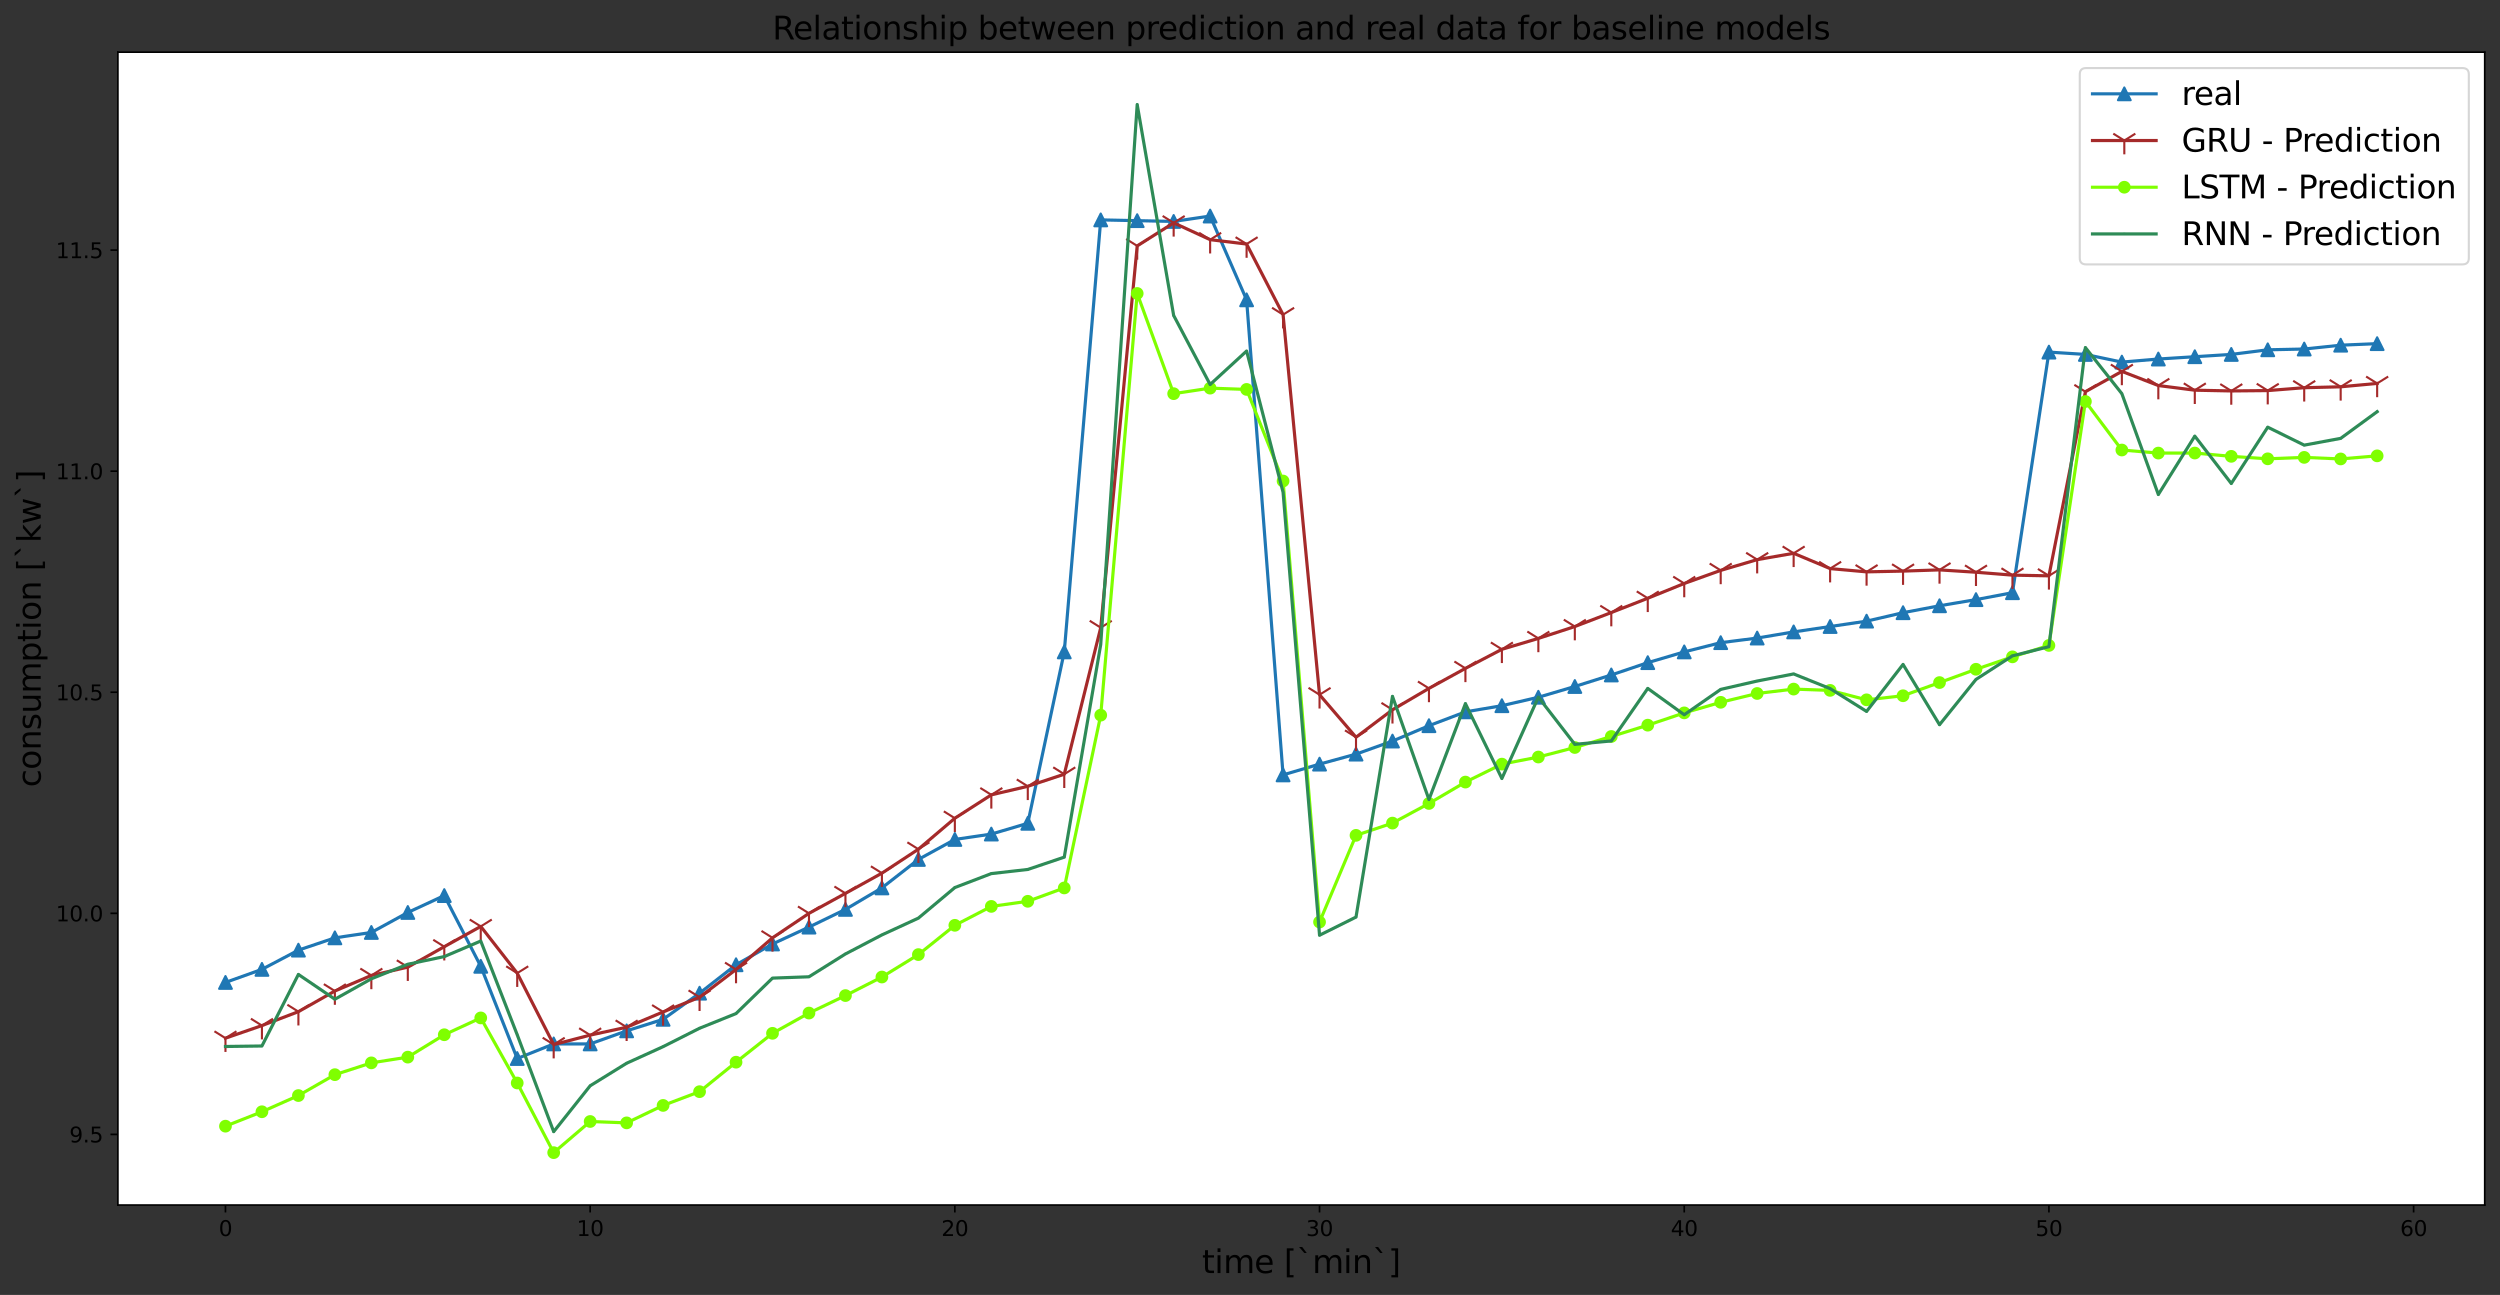 <?xml version="1.0" encoding="utf-8" standalone="no"?>
<!DOCTYPE svg PUBLIC "-//W3C//DTD SVG 1.1//EN"
  "http://www.w3.org/Graphics/SVG/1.1/DTD/svg11.dtd">
<svg xmlns:xlink="http://www.w3.org/1999/xlink" width="1178.783pt" height="610.593pt" viewBox="0 0 1178.783 610.593" xmlns="http://www.w3.org/2000/svg" version="1.1">
 <rect x="0" y="0" width="1178.783" height="610.593" fill="#333333" stroke="none"/>
 <defs>
  <style type="text/css">*{stroke-linejoin: round; stroke-linecap: butt}</style>
 </defs>
 <g id="figure_1">
  <g id="patch_1">
   <path d="M 0 610.593 
L 1178.783 610.593 
L 1178.783 0 
L 0 0 
L 0 610.593 
z
" style="fill: none"/>
  </g>
  <g id="axes_1">
   <g id="patch_2">
    <path d="M 55.583 568.198 
L 1171.583 568.198 
L 1171.583 24.598 
L 55.583 24.598 
z
" style="fill: #ffffff"/>
   </g>
   <g id="matplotlib.axis_1">
    <g id="xtick_1">
     <g id="line2d_1">
      <defs>
       <path id="maba2b94504" d="M 0 0 
L 0 3.5 
" style="stroke: #000000; stroke-width: 0.8"/>
      </defs>
      <g>
       <use xlink:href="#maba2b94504" x="106.31" y="568.198" style="stroke: #000000; stroke-width: 0.8"/>
      </g>
     </g>
     <g id="text_1">
      <!-- 0 -->
      <g transform="translate(103.129 582.796)scale(0.1 -0.1)">
       <defs>
        <path id="DejaVuSans-30" d="M 2034 4250 
Q 1547 4250 1301 3770 
Q 1056 3291 1056 2328 
Q 1056 1369 1301 889 
Q 1547 409 2034 409 
Q 2525 409 2770 889 
Q 3016 1369 3016 2328 
Q 3016 3291 2770 3770 
Q 2525 4250 2034 4250 
z
M 2034 4750 
Q 2819 4750 3233 4129 
Q 3647 3509 3647 2328 
Q 3647 1150 3233 529 
Q 2819 -91 2034 -91 
Q 1250 -91 836 529 
Q 422 1150 422 2328 
Q 422 3509 836 4129 
Q 1250 4750 2034 4750 
z
" transform="scale(0.016)"/>
       </defs>
       <use xlink:href="#DejaVuSans-30"/>
      </g>
     </g>
    </g>
    <g id="xtick_2">
     <g id="line2d_2">
      <g>
       <use xlink:href="#maba2b94504" x="278.267" y="568.198" style="stroke: #000000; stroke-width: 0.8"/>
      </g>
     </g>
     <g id="text_2">
      <!-- 10 -->
      <g transform="translate(271.904 582.796)scale(0.1 -0.1)">
       <defs>
        <path id="DejaVuSans-31" d="M 794 531 
L 1825 531 
L 1825 4091 
L 703 3866 
L 703 4441 
L 1819 4666 
L 2450 4666 
L 2450 531 
L 3481 531 
L 3481 0 
L 794 0 
L 794 531 
z
" transform="scale(0.016)"/>
       </defs>
       <use xlink:href="#DejaVuSans-31"/>
       <use xlink:href="#DejaVuSans-30" x="63.623"/>
      </g>
     </g>
    </g>
    <g id="xtick_3">
     <g id="line2d_3">
      <g>
       <use xlink:href="#maba2b94504" x="450.224" y="568.198" style="stroke: #000000; stroke-width: 0.8"/>
      </g>
     </g>
     <g id="text_3">
      <!-- 20 -->
      <g transform="translate(443.861 582.796)scale(0.1 -0.1)">
       <defs>
        <path id="DejaVuSans-32" d="M 1228 531 
L 3431 531 
L 3431 0 
L 469 0 
L 469 531 
Q 828 903 1448 1529 
Q 2069 2156 2228 2338 
Q 2531 2678 2651 2914 
Q 2772 3150 2772 3378 
Q 2772 3750 2511 3984 
Q 2250 4219 1831 4219 
Q 1534 4219 1204 4116 
Q 875 4013 500 3803 
L 500 4441 
Q 881 4594 1212 4672 
Q 1544 4750 1819 4750 
Q 2544 4750 2975 4387 
Q 3406 4025 3406 3419 
Q 3406 3131 3298 2873 
Q 3191 2616 2906 2266 
Q 2828 2175 2409 1742 
Q 1991 1309 1228 531 
z
" transform="scale(0.016)"/>
       </defs>
       <use xlink:href="#DejaVuSans-32"/>
       <use xlink:href="#DejaVuSans-30" x="63.623"/>
      </g>
     </g>
    </g>
    <g id="xtick_4">
     <g id="line2d_4">
      <g>
       <use xlink:href="#maba2b94504" x="622.181" y="568.198" style="stroke: #000000; stroke-width: 0.8"/>
      </g>
     </g>
     <g id="text_4">
      <!-- 30 -->
      <g transform="translate(615.818 582.796)scale(0.1 -0.1)">
       <defs>
        <path id="DejaVuSans-33" d="M 2597 2516 
Q 3050 2419 3304 2112 
Q 3559 1806 3559 1356 
Q 3559 666 3084 287 
Q 2609 -91 1734 -91 
Q 1441 -91 1130 -33 
Q 819 25 488 141 
L 488 750 
Q 750 597 1062 519 
Q 1375 441 1716 441 
Q 2309 441 2620 675 
Q 2931 909 2931 1356 
Q 2931 1769 2642 2001 
Q 2353 2234 1838 2234 
L 1294 2234 
L 1294 2753 
L 1863 2753 
Q 2328 2753 2575 2939 
Q 2822 3125 2822 3475 
Q 2822 3834 2567 4026 
Q 2313 4219 1838 4219 
Q 1578 4219 1281 4162 
Q 984 4106 628 3988 
L 628 4550 
Q 988 4650 1302 4700 
Q 1616 4750 1894 4750 
Q 2613 4750 3031 4423 
Q 3450 4097 3450 3541 
Q 3450 3153 3228 2886 
Q 3006 2619 2597 2516 
z
" transform="scale(0.016)"/>
       </defs>
       <use xlink:href="#DejaVuSans-33"/>
       <use xlink:href="#DejaVuSans-30" x="63.623"/>
      </g>
     </g>
    </g>
    <g id="xtick_5">
     <g id="line2d_5">
      <g>
       <use xlink:href="#maba2b94504" x="794.138" y="568.198" style="stroke: #000000; stroke-width: 0.8"/>
      </g>
     </g>
     <g id="text_5">
      <!-- 40 -->
      <g transform="translate(787.775 582.796)scale(0.1 -0.1)">
       <defs>
        <path id="DejaVuSans-34" d="M 2419 4116 
L 825 1625 
L 2419 1625 
L 2419 4116 
z
M 2253 4666 
L 3047 4666 
L 3047 1625 
L 3713 1625 
L 3713 1100 
L 3047 1100 
L 3047 0 
L 2419 0 
L 2419 1100 
L 313 1100 
L 313 1709 
L 2253 4666 
z
" transform="scale(0.016)"/>
       </defs>
       <use xlink:href="#DejaVuSans-34"/>
       <use xlink:href="#DejaVuSans-30" x="63.623"/>
      </g>
     </g>
    </g>
    <g id="xtick_6">
     <g id="line2d_6">
      <g>
       <use xlink:href="#maba2b94504" x="966.094" y="568.198" style="stroke: #000000; stroke-width: 0.8"/>
      </g>
     </g>
     <g id="text_6">
      <!-- 50 -->
      <g transform="translate(959.732 582.796)scale(0.1 -0.1)">
       <defs>
        <path id="DejaVuSans-35" d="M 691 4666 
L 3169 4666 
L 3169 4134 
L 1269 4134 
L 1269 2991 
Q 1406 3038 1543 3061 
Q 1681 3084 1819 3084 
Q 2600 3084 3056 2656 
Q 3513 2228 3513 1497 
Q 3513 744 3044 326 
Q 2575 -91 1722 -91 
Q 1428 -91 1123 -41 
Q 819 9 494 109 
L 494 744 
Q 775 591 1075 516 
Q 1375 441 1709 441 
Q 2250 441 2565 725 
Q 2881 1009 2881 1497 
Q 2881 1984 2565 2268 
Q 2250 2553 1709 2553 
Q 1456 2553 1204 2497 
Q 953 2441 691 2322 
L 691 4666 
z
" transform="scale(0.016)"/>
       </defs>
       <use xlink:href="#DejaVuSans-35"/>
       <use xlink:href="#DejaVuSans-30" x="63.623"/>
      </g>
     </g>
    </g>
    <g id="xtick_7">
     <g id="line2d_7">
      <g>
       <use xlink:href="#maba2b94504" x="1138.051" y="568.198" style="stroke: #000000; stroke-width: 0.8"/>
      </g>
     </g>
     <g id="text_7">
      <!-- 60 -->
      <g transform="translate(1131.689 582.796)scale(0.1 -0.1)">
       <defs>
        <path id="DejaVuSans-36" d="M 2113 2584 
Q 1688 2584 1439 2293 
Q 1191 2003 1191 1497 
Q 1191 994 1439 701 
Q 1688 409 2113 409 
Q 2538 409 2786 701 
Q 3034 994 3034 1497 
Q 3034 2003 2786 2293 
Q 2538 2584 2113 2584 
z
M 3366 4563 
L 3366 3988 
Q 3128 4100 2886 4159 
Q 2644 4219 2406 4219 
Q 1781 4219 1451 3797 
Q 1122 3375 1075 2522 
Q 1259 2794 1537 2939 
Q 1816 3084 2150 3084 
Q 2853 3084 3261 2657 
Q 3669 2231 3669 1497 
Q 3669 778 3244 343 
Q 2819 -91 2113 -91 
Q 1303 -91 875 529 
Q 447 1150 447 2328 
Q 447 3434 972 4092 
Q 1497 4750 2381 4750 
Q 2619 4750 2861 4703 
Q 3103 4656 3366 4563 
z
" transform="scale(0.016)"/>
       </defs>
       <use xlink:href="#DejaVuSans-36"/>
       <use xlink:href="#DejaVuSans-30" x="63.623"/>
      </g>
     </g>
    </g>
    <g id="text_8">
     <!-- time [`min`] -->
     <g transform="translate(566.761 600.273)scale(0.15 -0.15)">
      <defs>
       <path id="DejaVuSans-74" d="M 1172 4494 
L 1172 3500 
L 2356 3500 
L 2356 3053 
L 1172 3053 
L 1172 1153 
Q 1172 725 1289 603 
Q 1406 481 1766 481 
L 2356 481 
L 2356 0 
L 1766 0 
Q 1100 0 847 248 
Q 594 497 594 1153 
L 594 3053 
L 172 3053 
L 172 3500 
L 594 3500 
L 594 4494 
L 1172 4494 
z
" transform="scale(0.016)"/>
       <path id="DejaVuSans-69" d="M 603 3500 
L 1178 3500 
L 1178 0 
L 603 0 
L 603 3500 
z
M 603 4863 
L 1178 4863 
L 1178 4134 
L 603 4134 
L 603 4863 
z
" transform="scale(0.016)"/>
       <path id="DejaVuSans-6d" d="M 3328 2828 
Q 3544 3216 3844 3400 
Q 4144 3584 4550 3584 
Q 5097 3584 5394 3201 
Q 5691 2819 5691 2113 
L 5691 0 
L 5113 0 
L 5113 2094 
Q 5113 2597 4934 2840 
Q 4756 3084 4391 3084 
Q 3944 3084 3684 2787 
Q 3425 2491 3425 1978 
L 3425 0 
L 2847 0 
L 2847 2094 
Q 2847 2600 2669 2842 
Q 2491 3084 2119 3084 
Q 1678 3084 1418 2786 
Q 1159 2488 1159 1978 
L 1159 0 
L 581 0 
L 581 3500 
L 1159 3500 
L 1159 2956 
Q 1356 3278 1631 3431 
Q 1906 3584 2284 3584 
Q 2666 3584 2933 3390 
Q 3200 3197 3328 2828 
z
" transform="scale(0.016)"/>
       <path id="DejaVuSans-65" d="M 3597 1894 
L 3597 1613 
L 953 1613 
Q 991 1019 1311 708 
Q 1631 397 2203 397 
Q 2534 397 2845 478 
Q 3156 559 3463 722 
L 3463 178 
Q 3153 47 2828 -22 
Q 2503 -91 2169 -91 
Q 1331 -91 842 396 
Q 353 884 353 1716 
Q 353 2575 817 3079 
Q 1281 3584 2069 3584 
Q 2775 3584 3186 3129 
Q 3597 2675 3597 1894 
z
M 3022 2063 
Q 3016 2534 2758 2815 
Q 2500 3097 2075 3097 
Q 1594 3097 1305 2825 
Q 1016 2553 972 2059 
L 3022 2063 
z
" transform="scale(0.016)"/>
       <path id="DejaVuSans-20" transform="scale(0.016)"/>
       <path id="DejaVuSans-5b" d="M 550 4863 
L 1875 4863 
L 1875 4416 
L 1125 4416 
L 1125 -397 
L 1875 -397 
L 1875 -844 
L 550 -844 
L 550 4863 
z
" transform="scale(0.016)"/>
       <path id="DejaVuSans-60" d="M 1147 5119 
L 2028 3950 
L 1550 3950 
L 531 5119 
L 1147 5119 
z
" transform="scale(0.016)"/>
       <path id="DejaVuSans-6e" d="M 3513 2113 
L 3513 0 
L 2938 0 
L 2938 2094 
Q 2938 2591 2744 2837 
Q 2550 3084 2163 3084 
Q 1697 3084 1428 2787 
Q 1159 2491 1159 1978 
L 1159 0 
L 581 0 
L 581 3500 
L 1159 3500 
L 1159 2956 
Q 1366 3272 1645 3428 
Q 1925 3584 2291 3584 
Q 2894 3584 3203 3211 
Q 3513 2838 3513 2113 
z
" transform="scale(0.016)"/>
       <path id="DejaVuSans-5d" d="M 1947 4863 
L 1947 -844 
L 622 -844 
L 622 -397 
L 1369 -397 
L 1369 4416 
L 622 4416 
L 622 4863 
L 1947 4863 
z
" transform="scale(0.016)"/>
      </defs>
      <use xlink:href="#DejaVuSans-74"/>
      <use xlink:href="#DejaVuSans-69" x="39.209"/>
      <use xlink:href="#DejaVuSans-6d" x="66.992"/>
      <use xlink:href="#DejaVuSans-65" x="164.404"/>
      <use xlink:href="#DejaVuSans-20" x="225.928"/>
      <use xlink:href="#DejaVuSans-5b" x="257.715"/>
      <use xlink:href="#DejaVuSans-60" x="296.729"/>
      <use xlink:href="#DejaVuSans-6d" x="346.729"/>
      <use xlink:href="#DejaVuSans-69" x="444.141"/>
      <use xlink:href="#DejaVuSans-6e" x="471.924"/>
      <use xlink:href="#DejaVuSans-60" x="535.303"/>
      <use xlink:href="#DejaVuSans-5d" x="585.303"/>
     </g>
    </g>
   </g>
   <g id="matplotlib.axis_2">
    <g id="ytick_1">
     <g id="line2d_8">
      <defs>
       <path id="mfd0b40f8cd" d="M 0 0 
L -3.5 0 
" style="stroke: #000000; stroke-width: 0.8"/>
      </defs>
      <g>
       <use xlink:href="#mfd0b40f8cd" x="55.583" y="534.88" style="stroke: #000000; stroke-width: 0.8"/>
      </g>
     </g>
     <g id="text_9">
      <!-- 9.5 -->
      <g transform="translate(32.68 538.68)scale(0.1 -0.1)">
       <defs>
        <path id="DejaVuSans-39" d="M 703 97 
L 703 672 
Q 941 559 1184 500 
Q 1428 441 1663 441 
Q 2288 441 2617 861 
Q 2947 1281 2994 2138 
Q 2813 1869 2534 1725 
Q 2256 1581 1919 1581 
Q 1219 1581 811 2004 
Q 403 2428 403 3163 
Q 403 3881 828 4315 
Q 1253 4750 1959 4750 
Q 2769 4750 3195 4129 
Q 3622 3509 3622 2328 
Q 3622 1225 3098 567 
Q 2575 -91 1691 -91 
Q 1453 -91 1209 -44 
Q 966 3 703 97 
z
M 1959 2075 
Q 2384 2075 2632 2365 
Q 2881 2656 2881 3163 
Q 2881 3666 2632 3958 
Q 2384 4250 1959 4250 
Q 1534 4250 1286 3958 
Q 1038 3666 1038 3163 
Q 1038 2656 1286 2365 
Q 1534 2075 1959 2075 
z
" transform="scale(0.016)"/>
        <path id="DejaVuSans-2e" d="M 684 794 
L 1344 794 
L 1344 0 
L 684 0 
L 684 794 
z
" transform="scale(0.016)"/>
       </defs>
       <use xlink:href="#DejaVuSans-39"/>
       <use xlink:href="#DejaVuSans-2e" x="63.623"/>
       <use xlink:href="#DejaVuSans-35" x="95.41"/>
      </g>
     </g>
    </g>
    <g id="ytick_2">
     <g id="line2d_9">
      <g>
       <use xlink:href="#mfd0b40f8cd" x="55.583" y="430.643" style="stroke: #000000; stroke-width: 0.8"/>
      </g>
     </g>
     <g id="text_10">
      <!-- 10.0 -->
      <g transform="translate(26.317 434.442)scale(0.1 -0.1)">
       <use xlink:href="#DejaVuSans-31"/>
       <use xlink:href="#DejaVuSans-30" x="63.623"/>
       <use xlink:href="#DejaVuSans-2e" x="127.246"/>
       <use xlink:href="#DejaVuSans-30" x="159.033"/>
      </g>
     </g>
    </g>
    <g id="ytick_3">
     <g id="line2d_10">
      <g>
       <use xlink:href="#mfd0b40f8cd" x="55.583" y="326.405" style="stroke: #000000; stroke-width: 0.8"/>
      </g>
     </g>
     <g id="text_11">
      <!-- 10.5 -->
      <g transform="translate(26.317 330.205)scale(0.1 -0.1)">
       <use xlink:href="#DejaVuSans-31"/>
       <use xlink:href="#DejaVuSans-30" x="63.623"/>
       <use xlink:href="#DejaVuSans-2e" x="127.246"/>
       <use xlink:href="#DejaVuSans-35" x="159.033"/>
      </g>
     </g>
    </g>
    <g id="ytick_4">
     <g id="line2d_11">
      <g>
       <use xlink:href="#mfd0b40f8cd" x="55.583" y="222.168" style="stroke: #000000; stroke-width: 0.8"/>
      </g>
     </g>
     <g id="text_12">
      <!-- 11.0 -->
      <g transform="translate(26.317 225.967)scale(0.1 -0.1)">
       <use xlink:href="#DejaVuSans-31"/>
       <use xlink:href="#DejaVuSans-31" x="63.623"/>
       <use xlink:href="#DejaVuSans-2e" x="127.246"/>
       <use xlink:href="#DejaVuSans-30" x="159.033"/>
      </g>
     </g>
    </g>
    <g id="ytick_5">
     <g id="line2d_12">
      <g>
       <use xlink:href="#mfd0b40f8cd" x="55.583" y="117.93" style="stroke: #000000; stroke-width: 0.8"/>
      </g>
     </g>
     <g id="text_13">
      <!-- 11.5 -->
      <g transform="translate(26.317 121.73)scale(0.1 -0.1)">
       <use xlink:href="#DejaVuSans-31"/>
       <use xlink:href="#DejaVuSans-31" x="63.623"/>
       <use xlink:href="#DejaVuSans-2e" x="127.246"/>
       <use xlink:href="#DejaVuSans-35" x="159.033"/>
      </g>
     </g>
    </g>
    <g id="text_14">
     <!-- consumption [`kw`] -->
     <g transform="translate(19.198 371.169)rotate(-90)scale(0.15 -0.15)">
      <defs>
       <path id="DejaVuSans-63" d="M 3122 3366 
L 3122 2828 
Q 2878 2963 2633 3030 
Q 2388 3097 2138 3097 
Q 1578 3097 1268 2742 
Q 959 2388 959 1747 
Q 959 1106 1268 751 
Q 1578 397 2138 397 
Q 2388 397 2633 464 
Q 2878 531 3122 666 
L 3122 134 
Q 2881 22 2623 -34 
Q 2366 -91 2075 -91 
Q 1284 -91 818 406 
Q 353 903 353 1747 
Q 353 2603 823 3093 
Q 1294 3584 2113 3584 
Q 2378 3584 2631 3529 
Q 2884 3475 3122 3366 
z
" transform="scale(0.016)"/>
       <path id="DejaVuSans-6f" d="M 1959 3097 
Q 1497 3097 1228 2736 
Q 959 2375 959 1747 
Q 959 1119 1226 758 
Q 1494 397 1959 397 
Q 2419 397 2687 759 
Q 2956 1122 2956 1747 
Q 2956 2369 2687 2733 
Q 2419 3097 1959 3097 
z
M 1959 3584 
Q 2709 3584 3137 3096 
Q 3566 2609 3566 1747 
Q 3566 888 3137 398 
Q 2709 -91 1959 -91 
Q 1206 -91 779 398 
Q 353 888 353 1747 
Q 353 2609 779 3096 
Q 1206 3584 1959 3584 
z
" transform="scale(0.016)"/>
       <path id="DejaVuSans-73" d="M 2834 3397 
L 2834 2853 
Q 2591 2978 2328 3040 
Q 2066 3103 1784 3103 
Q 1356 3103 1142 2972 
Q 928 2841 928 2578 
Q 928 2378 1081 2264 
Q 1234 2150 1697 2047 
L 1894 2003 
Q 2506 1872 2764 1633 
Q 3022 1394 3022 966 
Q 3022 478 2636 193 
Q 2250 -91 1575 -91 
Q 1294 -91 989 -36 
Q 684 19 347 128 
L 347 722 
Q 666 556 975 473 
Q 1284 391 1588 391 
Q 1994 391 2212 530 
Q 2431 669 2431 922 
Q 2431 1156 2273 1281 
Q 2116 1406 1581 1522 
L 1381 1569 
Q 847 1681 609 1914 
Q 372 2147 372 2553 
Q 372 3047 722 3315 
Q 1072 3584 1716 3584 
Q 2034 3584 2315 3537 
Q 2597 3491 2834 3397 
z
" transform="scale(0.016)"/>
       <path id="DejaVuSans-75" d="M 544 1381 
L 544 3500 
L 1119 3500 
L 1119 1403 
Q 1119 906 1312 657 
Q 1506 409 1894 409 
Q 2359 409 2629 706 
Q 2900 1003 2900 1516 
L 2900 3500 
L 3475 3500 
L 3475 0 
L 2900 0 
L 2900 538 
Q 2691 219 2414 64 
Q 2138 -91 1772 -91 
Q 1169 -91 856 284 
Q 544 659 544 1381 
z
M 1991 3584 
L 1991 3584 
z
" transform="scale(0.016)"/>
       <path id="DejaVuSans-70" d="M 1159 525 
L 1159 -1331 
L 581 -1331 
L 581 3500 
L 1159 3500 
L 1159 2969 
Q 1341 3281 1617 3432 
Q 1894 3584 2278 3584 
Q 2916 3584 3314 3078 
Q 3713 2572 3713 1747 
Q 3713 922 3314 415 
Q 2916 -91 2278 -91 
Q 1894 -91 1617 61 
Q 1341 213 1159 525 
z
M 3116 1747 
Q 3116 2381 2855 2742 
Q 2594 3103 2138 3103 
Q 1681 3103 1420 2742 
Q 1159 2381 1159 1747 
Q 1159 1113 1420 752 
Q 1681 391 2138 391 
Q 2594 391 2855 752 
Q 3116 1113 3116 1747 
z
" transform="scale(0.016)"/>
       <path id="DejaVuSans-6b" d="M 581 4863 
L 1159 4863 
L 1159 1991 
L 2875 3500 
L 3609 3500 
L 1753 1863 
L 3688 0 
L 2938 0 
L 1159 1709 
L 1159 0 
L 581 0 
L 581 4863 
z
" transform="scale(0.016)"/>
       <path id="DejaVuSans-77" d="M 269 3500 
L 844 3500 
L 1563 769 
L 2278 3500 
L 2956 3500 
L 3675 769 
L 4391 3500 
L 4966 3500 
L 4050 0 
L 3372 0 
L 2619 2869 
L 1863 0 
L 1184 0 
L 269 3500 
z
" transform="scale(0.016)"/>
      </defs>
      <use xlink:href="#DejaVuSans-63"/>
      <use xlink:href="#DejaVuSans-6f" x="54.98"/>
      <use xlink:href="#DejaVuSans-6e" x="116.162"/>
      <use xlink:href="#DejaVuSans-73" x="179.541"/>
      <use xlink:href="#DejaVuSans-75" x="231.641"/>
      <use xlink:href="#DejaVuSans-6d" x="295.02"/>
      <use xlink:href="#DejaVuSans-70" x="392.432"/>
      <use xlink:href="#DejaVuSans-74" x="455.908"/>
      <use xlink:href="#DejaVuSans-69" x="495.117"/>
      <use xlink:href="#DejaVuSans-6f" x="522.9"/>
      <use xlink:href="#DejaVuSans-6e" x="584.082"/>
      <use xlink:href="#DejaVuSans-20" x="647.461"/>
      <use xlink:href="#DejaVuSans-5b" x="679.248"/>
      <use xlink:href="#DejaVuSans-60" x="718.262"/>
      <use xlink:href="#DejaVuSans-6b" x="768.262"/>
      <use xlink:href="#DejaVuSans-77" x="826.172"/>
      <use xlink:href="#DejaVuSans-60" x="907.959"/>
      <use xlink:href="#DejaVuSans-5d" x="957.959"/>
     </g>
    </g>
   </g>
   <g id="line2d_13">
    <path d="M 106.31 463.228 
L 123.506 457.067 
L 140.701 448.006 
L 157.897 442.207 
L 175.093 439.669 
L 192.289 430.246 
L 209.484 422.272 
L 226.68 455.617 
L 243.876 499.11 
L 261.071 492.224 
L 278.267 492.224 
L 295.463 486.063 
L 312.658 480.626 
L 329.854 468.303 
L 347.05 454.892 
L 364.245 445.106 
L 381.441 437.132 
L 398.637 428.796 
L 415.832 418.648 
L 433.028 405.237 
L 450.224 395.814 
L 467.419 393.277 
L 484.615 388.202 
L 501.811 307.377 
L 519.007 103.683 
L 536.202 104.045 
L 553.398 104.408 
L 570.594 101.871 
L 587.789 141.377 
L 604.985 365.368 
L 622.181 360.294 
L 639.376 355.582 
L 656.572 349.421 
L 673.768 342.172 
L 690.963 335.648 
L 708.159 332.748 
L 725.355 328.761 
L 742.55 323.687 
L 759.746 318.25 
L 776.942 312.451 
L 794.138 307.377 
L 811.333 303.028 
L 828.529 300.853 
L 845.725 297.953 
L 862.92 295.416 
L 880.116 292.879 
L 897.312 288.892 
L 914.507 285.63 
L 931.703 282.731 
L 948.899 279.469 
L 966.094 166.023 
L 983.29 167.111 
L 1000.486 170.735 
L 1017.681 169.285 
L 1034.877 168.198 
L 1052.073 167.111 
L 1069.268 164.936 
L 1086.464 164.574 
L 1103.66 162.761 
L 1120.856 162.037 
" clip-path="url(#p678ece05cf)" style="fill: none; stroke: #1f77b4; stroke-width: 1.5; stroke-linecap: square"/>
    <defs>
     <path id="m0b48fce9fe" d="M 0 -3 
L -3 3 
L 3 3 
z
" style="stroke: #1f77b4; stroke-linejoin: miter"/>
    </defs>
    <g clip-path="url(#p678ece05cf)">
     <use xlink:href="#m0b48fce9fe" x="106.31" y="463.228" style="fill: #1f77b4; stroke: #1f77b4; stroke-linejoin: miter"/>
     <use xlink:href="#m0b48fce9fe" x="123.506" y="457.067" style="fill: #1f77b4; stroke: #1f77b4; stroke-linejoin: miter"/>
     <use xlink:href="#m0b48fce9fe" x="140.701" y="448.006" style="fill: #1f77b4; stroke: #1f77b4; stroke-linejoin: miter"/>
     <use xlink:href="#m0b48fce9fe" x="157.897" y="442.207" style="fill: #1f77b4; stroke: #1f77b4; stroke-linejoin: miter"/>
     <use xlink:href="#m0b48fce9fe" x="175.093" y="439.669" style="fill: #1f77b4; stroke: #1f77b4; stroke-linejoin: miter"/>
     <use xlink:href="#m0b48fce9fe" x="192.289" y="430.246" style="fill: #1f77b4; stroke: #1f77b4; stroke-linejoin: miter"/>
     <use xlink:href="#m0b48fce9fe" x="209.484" y="422.272" style="fill: #1f77b4; stroke: #1f77b4; stroke-linejoin: miter"/>
     <use xlink:href="#m0b48fce9fe" x="226.68" y="455.617" style="fill: #1f77b4; stroke: #1f77b4; stroke-linejoin: miter"/>
     <use xlink:href="#m0b48fce9fe" x="243.876" y="499.11" style="fill: #1f77b4; stroke: #1f77b4; stroke-linejoin: miter"/>
     <use xlink:href="#m0b48fce9fe" x="261.071" y="492.224" style="fill: #1f77b4; stroke: #1f77b4; stroke-linejoin: miter"/>
     <use xlink:href="#m0b48fce9fe" x="278.267" y="492.224" style="fill: #1f77b4; stroke: #1f77b4; stroke-linejoin: miter"/>
     <use xlink:href="#m0b48fce9fe" x="295.463" y="486.063" style="fill: #1f77b4; stroke: #1f77b4; stroke-linejoin: miter"/>
     <use xlink:href="#m0b48fce9fe" x="312.658" y="480.626" style="fill: #1f77b4; stroke: #1f77b4; stroke-linejoin: miter"/>
     <use xlink:href="#m0b48fce9fe" x="329.854" y="468.303" style="fill: #1f77b4; stroke: #1f77b4; stroke-linejoin: miter"/>
     <use xlink:href="#m0b48fce9fe" x="347.05" y="454.892" style="fill: #1f77b4; stroke: #1f77b4; stroke-linejoin: miter"/>
     <use xlink:href="#m0b48fce9fe" x="364.245" y="445.106" style="fill: #1f77b4; stroke: #1f77b4; stroke-linejoin: miter"/>
     <use xlink:href="#m0b48fce9fe" x="381.441" y="437.132" style="fill: #1f77b4; stroke: #1f77b4; stroke-linejoin: miter"/>
     <use xlink:href="#m0b48fce9fe" x="398.637" y="428.796" style="fill: #1f77b4; stroke: #1f77b4; stroke-linejoin: miter"/>
     <use xlink:href="#m0b48fce9fe" x="415.832" y="418.648" style="fill: #1f77b4; stroke: #1f77b4; stroke-linejoin: miter"/>
     <use xlink:href="#m0b48fce9fe" x="433.028" y="405.237" style="fill: #1f77b4; stroke: #1f77b4; stroke-linejoin: miter"/>
     <use xlink:href="#m0b48fce9fe" x="450.224" y="395.814" style="fill: #1f77b4; stroke: #1f77b4; stroke-linejoin: miter"/>
     <use xlink:href="#m0b48fce9fe" x="467.419" y="393.277" style="fill: #1f77b4; stroke: #1f77b4; stroke-linejoin: miter"/>
     <use xlink:href="#m0b48fce9fe" x="484.615" y="388.202" style="fill: #1f77b4; stroke: #1f77b4; stroke-linejoin: miter"/>
     <use xlink:href="#m0b48fce9fe" x="501.811" y="307.377" style="fill: #1f77b4; stroke: #1f77b4; stroke-linejoin: miter"/>
     <use xlink:href="#m0b48fce9fe" x="519.007" y="103.683" style="fill: #1f77b4; stroke: #1f77b4; stroke-linejoin: miter"/>
     <use xlink:href="#m0b48fce9fe" x="536.202" y="104.045" style="fill: #1f77b4; stroke: #1f77b4; stroke-linejoin: miter"/>
     <use xlink:href="#m0b48fce9fe" x="553.398" y="104.408" style="fill: #1f77b4; stroke: #1f77b4; stroke-linejoin: miter"/>
     <use xlink:href="#m0b48fce9fe" x="570.594" y="101.871" style="fill: #1f77b4; stroke: #1f77b4; stroke-linejoin: miter"/>
     <use xlink:href="#m0b48fce9fe" x="587.789" y="141.377" style="fill: #1f77b4; stroke: #1f77b4; stroke-linejoin: miter"/>
     <use xlink:href="#m0b48fce9fe" x="604.985" y="365.368" style="fill: #1f77b4; stroke: #1f77b4; stroke-linejoin: miter"/>
     <use xlink:href="#m0b48fce9fe" x="622.181" y="360.294" style="fill: #1f77b4; stroke: #1f77b4; stroke-linejoin: miter"/>
     <use xlink:href="#m0b48fce9fe" x="639.376" y="355.582" style="fill: #1f77b4; stroke: #1f77b4; stroke-linejoin: miter"/>
     <use xlink:href="#m0b48fce9fe" x="656.572" y="349.421" style="fill: #1f77b4; stroke: #1f77b4; stroke-linejoin: miter"/>
     <use xlink:href="#m0b48fce9fe" x="673.768" y="342.172" style="fill: #1f77b4; stroke: #1f77b4; stroke-linejoin: miter"/>
     <use xlink:href="#m0b48fce9fe" x="690.963" y="335.648" style="fill: #1f77b4; stroke: #1f77b4; stroke-linejoin: miter"/>
     <use xlink:href="#m0b48fce9fe" x="708.159" y="332.748" style="fill: #1f77b4; stroke: #1f77b4; stroke-linejoin: miter"/>
     <use xlink:href="#m0b48fce9fe" x="725.355" y="328.761" style="fill: #1f77b4; stroke: #1f77b4; stroke-linejoin: miter"/>
     <use xlink:href="#m0b48fce9fe" x="742.55" y="323.687" style="fill: #1f77b4; stroke: #1f77b4; stroke-linejoin: miter"/>
     <use xlink:href="#m0b48fce9fe" x="759.746" y="318.25" style="fill: #1f77b4; stroke: #1f77b4; stroke-linejoin: miter"/>
     <use xlink:href="#m0b48fce9fe" x="776.942" y="312.451" style="fill: #1f77b4; stroke: #1f77b4; stroke-linejoin: miter"/>
     <use xlink:href="#m0b48fce9fe" x="794.138" y="307.377" style="fill: #1f77b4; stroke: #1f77b4; stroke-linejoin: miter"/>
     <use xlink:href="#m0b48fce9fe" x="811.333" y="303.028" style="fill: #1f77b4; stroke: #1f77b4; stroke-linejoin: miter"/>
     <use xlink:href="#m0b48fce9fe" x="828.529" y="300.853" style="fill: #1f77b4; stroke: #1f77b4; stroke-linejoin: miter"/>
     <use xlink:href="#m0b48fce9fe" x="845.725" y="297.953" style="fill: #1f77b4; stroke: #1f77b4; stroke-linejoin: miter"/>
     <use xlink:href="#m0b48fce9fe" x="862.92" y="295.416" style="fill: #1f77b4; stroke: #1f77b4; stroke-linejoin: miter"/>
     <use xlink:href="#m0b48fce9fe" x="880.116" y="292.879" style="fill: #1f77b4; stroke: #1f77b4; stroke-linejoin: miter"/>
     <use xlink:href="#m0b48fce9fe" x="897.312" y="288.892" style="fill: #1f77b4; stroke: #1f77b4; stroke-linejoin: miter"/>
     <use xlink:href="#m0b48fce9fe" x="914.507" y="285.63" style="fill: #1f77b4; stroke: #1f77b4; stroke-linejoin: miter"/>
     <use xlink:href="#m0b48fce9fe" x="931.703" y="282.731" style="fill: #1f77b4; stroke: #1f77b4; stroke-linejoin: miter"/>
     <use xlink:href="#m0b48fce9fe" x="948.899" y="279.469" style="fill: #1f77b4; stroke: #1f77b4; stroke-linejoin: miter"/>
     <use xlink:href="#m0b48fce9fe" x="966.094" y="166.023" style="fill: #1f77b4; stroke: #1f77b4; stroke-linejoin: miter"/>
     <use xlink:href="#m0b48fce9fe" x="983.29" y="167.111" style="fill: #1f77b4; stroke: #1f77b4; stroke-linejoin: miter"/>
     <use xlink:href="#m0b48fce9fe" x="1000.486" y="170.735" style="fill: #1f77b4; stroke: #1f77b4; stroke-linejoin: miter"/>
     <use xlink:href="#m0b48fce9fe" x="1017.681" y="169.285" style="fill: #1f77b4; stroke: #1f77b4; stroke-linejoin: miter"/>
     <use xlink:href="#m0b48fce9fe" x="1034.877" y="168.198" style="fill: #1f77b4; stroke: #1f77b4; stroke-linejoin: miter"/>
     <use xlink:href="#m0b48fce9fe" x="1052.073" y="167.111" style="fill: #1f77b4; stroke: #1f77b4; stroke-linejoin: miter"/>
     <use xlink:href="#m0b48fce9fe" x="1069.268" y="164.936" style="fill: #1f77b4; stroke: #1f77b4; stroke-linejoin: miter"/>
     <use xlink:href="#m0b48fce9fe" x="1086.464" y="164.574" style="fill: #1f77b4; stroke: #1f77b4; stroke-linejoin: miter"/>
     <use xlink:href="#m0b48fce9fe" x="1103.66" y="162.761" style="fill: #1f77b4; stroke: #1f77b4; stroke-linejoin: miter"/>
     <use xlink:href="#m0b48fce9fe" x="1120.856" y="162.037" style="fill: #1f77b4; stroke: #1f77b4; stroke-linejoin: miter"/>
    </g>
   </g>
   <g id="line2d_14">
    <path d="M 106.31 489.512 
L 123.506 483.576 
L 140.701 477.006 
L 157.897 467.28 
L 175.093 459.928 
L 192.289 456.023 
L 209.484 446.376 
L 226.68 436.82 
L 243.876 458.861 
L 261.071 492.541 
L 278.267 488.068 
L 295.463 484.348 
L 312.658 477.14 
L 329.854 470.213 
L 347.05 457.122 
L 364.245 442.193 
L 381.441 430.656 
L 398.637 421.234 
L 415.832 411.706 
L 433.028 400.41 
L 450.224 385.803 
L 467.419 374.775 
L 484.615 370.756 
L 501.811 365.045 
L 519.007 295.945 
L 536.202 115.949 
L 553.398 105.071 
L 570.594 113.004 
L 587.789 115.069 
L 604.985 148.355 
L 622.181 327.571 
L 639.376 347.618 
L 656.572 334.667 
L 673.768 324.585 
L 690.963 315.145 
L 708.159 306.16 
L 725.355 301.022 
L 742.55 295.424 
L 759.746 288.823 
L 776.942 282.087 
L 794.138 275.12 
L 811.333 268.949 
L 828.529 263.879 
L 845.725 260.884 
L 862.92 268.1 
L 880.116 269.637 
L 897.312 269.28 
L 914.507 268.71 
L 931.703 269.816 
L 948.899 271.18 
L 966.094 271.512 
L 983.29 184.697 
L 1000.486 175.121 
L 1017.681 181.787 
L 1034.877 183.981 
L 1052.073 184.333 
L 1069.268 184.164 
L 1086.464 182.812 
L 1103.66 182.382 
L 1120.856 180.791 
" clip-path="url(#p678ece05cf)" style="fill: none; stroke: #a52a2a; stroke-width: 1.5; stroke-linecap: square"/>
    <defs>
     <path id="m9b4c3695b4" d="M 0 0 
L 0 6.5 
M 0 0 
L 5.2 -3.25 
M 0 0 
L -5.2 -3.25 
" style="stroke: #a52a2a"/>
    </defs>
    <g clip-path="url(#p678ece05cf)">
     <use xlink:href="#m9b4c3695b4" x="106.31" y="489.512" style="fill: #a52a2a; stroke: #a52a2a"/>
     <use xlink:href="#m9b4c3695b4" x="123.506" y="483.576" style="fill: #a52a2a; stroke: #a52a2a"/>
     <use xlink:href="#m9b4c3695b4" x="140.701" y="477.006" style="fill: #a52a2a; stroke: #a52a2a"/>
     <use xlink:href="#m9b4c3695b4" x="157.897" y="467.28" style="fill: #a52a2a; stroke: #a52a2a"/>
     <use xlink:href="#m9b4c3695b4" x="175.093" y="459.928" style="fill: #a52a2a; stroke: #a52a2a"/>
     <use xlink:href="#m9b4c3695b4" x="192.289" y="456.023" style="fill: #a52a2a; stroke: #a52a2a"/>
     <use xlink:href="#m9b4c3695b4" x="209.484" y="446.376" style="fill: #a52a2a; stroke: #a52a2a"/>
     <use xlink:href="#m9b4c3695b4" x="226.68" y="436.82" style="fill: #a52a2a; stroke: #a52a2a"/>
     <use xlink:href="#m9b4c3695b4" x="243.876" y="458.861" style="fill: #a52a2a; stroke: #a52a2a"/>
     <use xlink:href="#m9b4c3695b4" x="261.071" y="492.541" style="fill: #a52a2a; stroke: #a52a2a"/>
     <use xlink:href="#m9b4c3695b4" x="278.267" y="488.068" style="fill: #a52a2a; stroke: #a52a2a"/>
     <use xlink:href="#m9b4c3695b4" x="295.463" y="484.348" style="fill: #a52a2a; stroke: #a52a2a"/>
     <use xlink:href="#m9b4c3695b4" x="312.658" y="477.14" style="fill: #a52a2a; stroke: #a52a2a"/>
     <use xlink:href="#m9b4c3695b4" x="329.854" y="470.213" style="fill: #a52a2a; stroke: #a52a2a"/>
     <use xlink:href="#m9b4c3695b4" x="347.05" y="457.122" style="fill: #a52a2a; stroke: #a52a2a"/>
     <use xlink:href="#m9b4c3695b4" x="364.245" y="442.193" style="fill: #a52a2a; stroke: #a52a2a"/>
     <use xlink:href="#m9b4c3695b4" x="381.441" y="430.656" style="fill: #a52a2a; stroke: #a52a2a"/>
     <use xlink:href="#m9b4c3695b4" x="398.637" y="421.234" style="fill: #a52a2a; stroke: #a52a2a"/>
     <use xlink:href="#m9b4c3695b4" x="415.832" y="411.706" style="fill: #a52a2a; stroke: #a52a2a"/>
     <use xlink:href="#m9b4c3695b4" x="433.028" y="400.41" style="fill: #a52a2a; stroke: #a52a2a"/>
     <use xlink:href="#m9b4c3695b4" x="450.224" y="385.803" style="fill: #a52a2a; stroke: #a52a2a"/>
     <use xlink:href="#m9b4c3695b4" x="467.419" y="374.775" style="fill: #a52a2a; stroke: #a52a2a"/>
     <use xlink:href="#m9b4c3695b4" x="484.615" y="370.756" style="fill: #a52a2a; stroke: #a52a2a"/>
     <use xlink:href="#m9b4c3695b4" x="501.811" y="365.045" style="fill: #a52a2a; stroke: #a52a2a"/>
     <use xlink:href="#m9b4c3695b4" x="519.007" y="295.945" style="fill: #a52a2a; stroke: #a52a2a"/>
     <use xlink:href="#m9b4c3695b4" x="536.202" y="115.949" style="fill: #a52a2a; stroke: #a52a2a"/>
     <use xlink:href="#m9b4c3695b4" x="553.398" y="105.071" style="fill: #a52a2a; stroke: #a52a2a"/>
     <use xlink:href="#m9b4c3695b4" x="570.594" y="113.004" style="fill: #a52a2a; stroke: #a52a2a"/>
     <use xlink:href="#m9b4c3695b4" x="587.789" y="115.069" style="fill: #a52a2a; stroke: #a52a2a"/>
     <use xlink:href="#m9b4c3695b4" x="604.985" y="148.355" style="fill: #a52a2a; stroke: #a52a2a"/>
     <use xlink:href="#m9b4c3695b4" x="622.181" y="327.571" style="fill: #a52a2a; stroke: #a52a2a"/>
     <use xlink:href="#m9b4c3695b4" x="639.376" y="347.618" style="fill: #a52a2a; stroke: #a52a2a"/>
     <use xlink:href="#m9b4c3695b4" x="656.572" y="334.667" style="fill: #a52a2a; stroke: #a52a2a"/>
     <use xlink:href="#m9b4c3695b4" x="673.768" y="324.585" style="fill: #a52a2a; stroke: #a52a2a"/>
     <use xlink:href="#m9b4c3695b4" x="690.963" y="315.145" style="fill: #a52a2a; stroke: #a52a2a"/>
     <use xlink:href="#m9b4c3695b4" x="708.159" y="306.16" style="fill: #a52a2a; stroke: #a52a2a"/>
     <use xlink:href="#m9b4c3695b4" x="725.355" y="301.022" style="fill: #a52a2a; stroke: #a52a2a"/>
     <use xlink:href="#m9b4c3695b4" x="742.55" y="295.424" style="fill: #a52a2a; stroke: #a52a2a"/>
     <use xlink:href="#m9b4c3695b4" x="759.746" y="288.823" style="fill: #a52a2a; stroke: #a52a2a"/>
     <use xlink:href="#m9b4c3695b4" x="776.942" y="282.087" style="fill: #a52a2a; stroke: #a52a2a"/>
     <use xlink:href="#m9b4c3695b4" x="794.138" y="275.12" style="fill: #a52a2a; stroke: #a52a2a"/>
     <use xlink:href="#m9b4c3695b4" x="811.333" y="268.949" style="fill: #a52a2a; stroke: #a52a2a"/>
     <use xlink:href="#m9b4c3695b4" x="828.529" y="263.879" style="fill: #a52a2a; stroke: #a52a2a"/>
     <use xlink:href="#m9b4c3695b4" x="845.725" y="260.884" style="fill: #a52a2a; stroke: #a52a2a"/>
     <use xlink:href="#m9b4c3695b4" x="862.92" y="268.1" style="fill: #a52a2a; stroke: #a52a2a"/>
     <use xlink:href="#m9b4c3695b4" x="880.116" y="269.637" style="fill: #a52a2a; stroke: #a52a2a"/>
     <use xlink:href="#m9b4c3695b4" x="897.312" y="269.28" style="fill: #a52a2a; stroke: #a52a2a"/>
     <use xlink:href="#m9b4c3695b4" x="914.507" y="268.71" style="fill: #a52a2a; stroke: #a52a2a"/>
     <use xlink:href="#m9b4c3695b4" x="931.703" y="269.816" style="fill: #a52a2a; stroke: #a52a2a"/>
     <use xlink:href="#m9b4c3695b4" x="948.899" y="271.18" style="fill: #a52a2a; stroke: #a52a2a"/>
     <use xlink:href="#m9b4c3695b4" x="966.094" y="271.512" style="fill: #a52a2a; stroke: #a52a2a"/>
     <use xlink:href="#m9b4c3695b4" x="983.29" y="184.697" style="fill: #a52a2a; stroke: #a52a2a"/>
     <use xlink:href="#m9b4c3695b4" x="1000.486" y="175.121" style="fill: #a52a2a; stroke: #a52a2a"/>
     <use xlink:href="#m9b4c3695b4" x="1017.681" y="181.787" style="fill: #a52a2a; stroke: #a52a2a"/>
     <use xlink:href="#m9b4c3695b4" x="1034.877" y="183.981" style="fill: #a52a2a; stroke: #a52a2a"/>
     <use xlink:href="#m9b4c3695b4" x="1052.073" y="184.333" style="fill: #a52a2a; stroke: #a52a2a"/>
     <use xlink:href="#m9b4c3695b4" x="1069.268" y="184.164" style="fill: #a52a2a; stroke: #a52a2a"/>
     <use xlink:href="#m9b4c3695b4" x="1086.464" y="182.812" style="fill: #a52a2a; stroke: #a52a2a"/>
     <use xlink:href="#m9b4c3695b4" x="1103.66" y="182.382" style="fill: #a52a2a; stroke: #a52a2a"/>
     <use xlink:href="#m9b4c3695b4" x="1120.856" y="180.791" style="fill: #a52a2a; stroke: #a52a2a"/>
    </g>
   </g>
   <g id="line2d_15">
    <path d="M 106.31 531.008 
L 123.506 524.208 
L 140.701 516.57 
L 157.897 506.718 
L 175.093 501.156 
L 192.289 498.452 
L 209.484 487.896 
L 226.68 479.961 
L 243.876 510.645 
L 261.071 543.489 
L 278.267 528.796 
L 295.463 529.449 
L 312.658 521.223 
L 329.854 514.739 
L 347.05 500.834 
L 364.245 487.221 
L 381.441 477.668 
L 398.637 469.426 
L 415.832 460.678 
L 433.028 450.103 
L 450.224 436.296 
L 467.419 427.383 
L 484.615 424.974 
L 501.811 418.673 
L 519.007 337.212 
L 536.202 138.372 
L 553.398 185.622 
L 570.594 183.013 
L 587.789 183.615 
L 604.985 226.808 
L 622.181 434.757 
L 639.376 393.882 
L 656.572 388.106 
L 673.768 378.845 
L 690.963 368.761 
L 708.159 360.294 
L 725.355 356.947 
L 742.55 352.454 
L 759.746 347.266 
L 776.942 341.927 
L 794.138 336.132 
L 811.333 331.148 
L 828.529 326.983 
L 845.725 324.918 
L 862.92 325.523 
L 880.116 329.976 
L 897.312 328.056 
L 914.507 321.843 
L 931.703 315.571 
L 948.899 309.713 
L 966.094 304.336 
L 983.29 189.309 
L 1000.486 212.19 
L 1017.681 213.637 
L 1034.877 213.615 
L 1052.073 215.173 
L 1069.268 216.338 
L 1086.464 215.663 
L 1103.66 216.397 
L 1120.856 214.937 
" clip-path="url(#p678ece05cf)" style="fill: none; stroke: #7fff00; stroke-width: 1.5; stroke-linecap: square"/>
    <defs>
     <path id="me55d37cf58" d="M 0 2.5 
C 0.663 2.5 1.299 2.237 1.768 1.768 
C 2.237 1.299 2.5 0.663 2.5 0 
C 2.5 -0.663 2.237 -1.299 1.768 -1.768 
C 1.299 -2.237 0.663 -2.5 0 -2.5 
C -0.663 -2.5 -1.299 -2.237 -1.768 -1.768 
C -2.237 -1.299 -2.5 -0.663 -2.5 0 
C -2.5 0.663 -2.237 1.299 -1.768 1.768 
C -1.299 2.237 -0.663 2.5 0 2.5 
z
" style="stroke: #7fff00"/>
    </defs>
    <g clip-path="url(#p678ece05cf)">
     <use xlink:href="#me55d37cf58" x="106.31" y="531.008" style="fill: #7fff00; stroke: #7fff00"/>
     <use xlink:href="#me55d37cf58" x="123.506" y="524.208" style="fill: #7fff00; stroke: #7fff00"/>
     <use xlink:href="#me55d37cf58" x="140.701" y="516.57" style="fill: #7fff00; stroke: #7fff00"/>
     <use xlink:href="#me55d37cf58" x="157.897" y="506.718" style="fill: #7fff00; stroke: #7fff00"/>
     <use xlink:href="#me55d37cf58" x="175.093" y="501.156" style="fill: #7fff00; stroke: #7fff00"/>
     <use xlink:href="#me55d37cf58" x="192.289" y="498.452" style="fill: #7fff00; stroke: #7fff00"/>
     <use xlink:href="#me55d37cf58" x="209.484" y="487.896" style="fill: #7fff00; stroke: #7fff00"/>
     <use xlink:href="#me55d37cf58" x="226.68" y="479.961" style="fill: #7fff00; stroke: #7fff00"/>
     <use xlink:href="#me55d37cf58" x="243.876" y="510.645" style="fill: #7fff00; stroke: #7fff00"/>
     <use xlink:href="#me55d37cf58" x="261.071" y="543.489" style="fill: #7fff00; stroke: #7fff00"/>
     <use xlink:href="#me55d37cf58" x="278.267" y="528.796" style="fill: #7fff00; stroke: #7fff00"/>
     <use xlink:href="#me55d37cf58" x="295.463" y="529.449" style="fill: #7fff00; stroke: #7fff00"/>
     <use xlink:href="#me55d37cf58" x="312.658" y="521.223" style="fill: #7fff00; stroke: #7fff00"/>
     <use xlink:href="#me55d37cf58" x="329.854" y="514.739" style="fill: #7fff00; stroke: #7fff00"/>
     <use xlink:href="#me55d37cf58" x="347.05" y="500.834" style="fill: #7fff00; stroke: #7fff00"/>
     <use xlink:href="#me55d37cf58" x="364.245" y="487.221" style="fill: #7fff00; stroke: #7fff00"/>
     <use xlink:href="#me55d37cf58" x="381.441" y="477.668" style="fill: #7fff00; stroke: #7fff00"/>
     <use xlink:href="#me55d37cf58" x="398.637" y="469.426" style="fill: #7fff00; stroke: #7fff00"/>
     <use xlink:href="#me55d37cf58" x="415.832" y="460.678" style="fill: #7fff00; stroke: #7fff00"/>
     <use xlink:href="#me55d37cf58" x="433.028" y="450.103" style="fill: #7fff00; stroke: #7fff00"/>
     <use xlink:href="#me55d37cf58" x="450.224" y="436.296" style="fill: #7fff00; stroke: #7fff00"/>
     <use xlink:href="#me55d37cf58" x="467.419" y="427.383" style="fill: #7fff00; stroke: #7fff00"/>
     <use xlink:href="#me55d37cf58" x="484.615" y="424.974" style="fill: #7fff00; stroke: #7fff00"/>
     <use xlink:href="#me55d37cf58" x="501.811" y="418.673" style="fill: #7fff00; stroke: #7fff00"/>
     <use xlink:href="#me55d37cf58" x="519.007" y="337.212" style="fill: #7fff00; stroke: #7fff00"/>
     <use xlink:href="#me55d37cf58" x="536.202" y="138.372" style="fill: #7fff00; stroke: #7fff00"/>
     <use xlink:href="#me55d37cf58" x="553.398" y="185.622" style="fill: #7fff00; stroke: #7fff00"/>
     <use xlink:href="#me55d37cf58" x="570.594" y="183.013" style="fill: #7fff00; stroke: #7fff00"/>
     <use xlink:href="#me55d37cf58" x="587.789" y="183.615" style="fill: #7fff00; stroke: #7fff00"/>
     <use xlink:href="#me55d37cf58" x="604.985" y="226.808" style="fill: #7fff00; stroke: #7fff00"/>
     <use xlink:href="#me55d37cf58" x="622.181" y="434.757" style="fill: #7fff00; stroke: #7fff00"/>
     <use xlink:href="#me55d37cf58" x="639.376" y="393.882" style="fill: #7fff00; stroke: #7fff00"/>
     <use xlink:href="#me55d37cf58" x="656.572" y="388.106" style="fill: #7fff00; stroke: #7fff00"/>
     <use xlink:href="#me55d37cf58" x="673.768" y="378.845" style="fill: #7fff00; stroke: #7fff00"/>
     <use xlink:href="#me55d37cf58" x="690.963" y="368.761" style="fill: #7fff00; stroke: #7fff00"/>
     <use xlink:href="#me55d37cf58" x="708.159" y="360.294" style="fill: #7fff00; stroke: #7fff00"/>
     <use xlink:href="#me55d37cf58" x="725.355" y="356.947" style="fill: #7fff00; stroke: #7fff00"/>
     <use xlink:href="#me55d37cf58" x="742.55" y="352.454" style="fill: #7fff00; stroke: #7fff00"/>
     <use xlink:href="#me55d37cf58" x="759.746" y="347.266" style="fill: #7fff00; stroke: #7fff00"/>
     <use xlink:href="#me55d37cf58" x="776.942" y="341.927" style="fill: #7fff00; stroke: #7fff00"/>
     <use xlink:href="#me55d37cf58" x="794.138" y="336.132" style="fill: #7fff00; stroke: #7fff00"/>
     <use xlink:href="#me55d37cf58" x="811.333" y="331.148" style="fill: #7fff00; stroke: #7fff00"/>
     <use xlink:href="#me55d37cf58" x="828.529" y="326.983" style="fill: #7fff00; stroke: #7fff00"/>
     <use xlink:href="#me55d37cf58" x="845.725" y="324.918" style="fill: #7fff00; stroke: #7fff00"/>
     <use xlink:href="#me55d37cf58" x="862.92" y="325.523" style="fill: #7fff00; stroke: #7fff00"/>
     <use xlink:href="#me55d37cf58" x="880.116" y="329.976" style="fill: #7fff00; stroke: #7fff00"/>
     <use xlink:href="#me55d37cf58" x="897.312" y="328.056" style="fill: #7fff00; stroke: #7fff00"/>
     <use xlink:href="#me55d37cf58" x="914.507" y="321.843" style="fill: #7fff00; stroke: #7fff00"/>
     <use xlink:href="#me55d37cf58" x="931.703" y="315.571" style="fill: #7fff00; stroke: #7fff00"/>
     <use xlink:href="#me55d37cf58" x="948.899" y="309.713" style="fill: #7fff00; stroke: #7fff00"/>
     <use xlink:href="#me55d37cf58" x="966.094" y="304.336" style="fill: #7fff00; stroke: #7fff00"/>
     <use xlink:href="#me55d37cf58" x="983.29" y="189.309" style="fill: #7fff00; stroke: #7fff00"/>
     <use xlink:href="#me55d37cf58" x="1000.486" y="212.19" style="fill: #7fff00; stroke: #7fff00"/>
     <use xlink:href="#me55d37cf58" x="1017.681" y="213.637" style="fill: #7fff00; stroke: #7fff00"/>
     <use xlink:href="#me55d37cf58" x="1034.877" y="213.615" style="fill: #7fff00; stroke: #7fff00"/>
     <use xlink:href="#me55d37cf58" x="1052.073" y="215.173" style="fill: #7fff00; stroke: #7fff00"/>
     <use xlink:href="#me55d37cf58" x="1069.268" y="216.338" style="fill: #7fff00; stroke: #7fff00"/>
     <use xlink:href="#me55d37cf58" x="1086.464" y="215.663" style="fill: #7fff00; stroke: #7fff00"/>
     <use xlink:href="#me55d37cf58" x="1103.66" y="216.397" style="fill: #7fff00; stroke: #7fff00"/>
     <use xlink:href="#me55d37cf58" x="1120.856" y="214.937" style="fill: #7fff00; stroke: #7fff00"/>
    </g>
   </g>
   <g id="line2d_16">
    <path d="M 106.31 493.431 
L 123.506 493.197 
L 140.701 459.461 
L 157.897 471.146 
L 175.093 461.511 
L 192.289 454.656 
L 209.484 451.037 
L 226.68 443.707 
L 243.876 487.917 
L 261.071 533.593 
L 278.267 511.963 
L 295.463 501.323 
L 312.658 493.513 
L 329.854 484.83 
L 347.05 477.912 
L 364.245 461.19 
L 381.441 460.57 
L 398.637 449.801 
L 415.832 440.825 
L 433.028 432.902 
L 450.224 418.49 
L 467.419 411.913 
L 484.615 409.963 
L 501.811 404.153 
L 519.007 303.87 
L 536.202 49.307 
L 553.398 148.745 
L 570.594 181.307 
L 587.789 165.518 
L 604.985 232.114 
L 622.181 440.971 
L 639.376 432.41 
L 656.572 328.345 
L 673.768 376.987 
L 690.963 331.767 
L 708.159 367.065 
L 725.355 328.719 
L 742.55 350.964 
L 759.746 349.369 
L 776.942 324.597 
L 794.138 337.016 
L 811.333 325.06 
L 828.529 321.117 
L 845.725 317.77 
L 862.92 324.678 
L 880.116 335.437 
L 897.312 313.285 
L 914.507 341.709 
L 931.703 320.353 
L 948.899 309.234 
L 966.094 304.922 
L 983.29 163.89 
L 1000.486 185.625 
L 1017.681 233.164 
L 1034.877 205.636 
L 1052.073 227.971 
L 1069.268 201.418 
L 1086.464 209.888 
L 1103.66 206.697 
L 1120.856 194.11 
" clip-path="url(#p678ece05cf)" style="fill: none; stroke: #2e8b57; stroke-width: 1.5; stroke-linecap: square"/>
    <defs>
     <path id="md8ac9987ba" d="M -0.5 0.5 
L 0.5 0.5 
L 0.5 -0.5 
L -0.5 -0.5 
z
"/>
    </defs>
    <g clip-path="url(#p678ece05cf)">
     <use xlink:href="#md8ac9987ba" x="106.31" y="493.431" style="fill: #2e8b57"/>
     <use xlink:href="#md8ac9987ba" x="123.506" y="493.197" style="fill: #2e8b57"/>
     <use xlink:href="#md8ac9987ba" x="140.701" y="459.461" style="fill: #2e8b57"/>
     <use xlink:href="#md8ac9987ba" x="157.897" y="471.146" style="fill: #2e8b57"/>
     <use xlink:href="#md8ac9987ba" x="175.093" y="461.511" style="fill: #2e8b57"/>
     <use xlink:href="#md8ac9987ba" x="192.289" y="454.656" style="fill: #2e8b57"/>
     <use xlink:href="#md8ac9987ba" x="209.484" y="451.037" style="fill: #2e8b57"/>
     <use xlink:href="#md8ac9987ba" x="226.68" y="443.707" style="fill: #2e8b57"/>
     <use xlink:href="#md8ac9987ba" x="243.876" y="487.917" style="fill: #2e8b57"/>
     <use xlink:href="#md8ac9987ba" x="261.071" y="533.593" style="fill: #2e8b57"/>
     <use xlink:href="#md8ac9987ba" x="278.267" y="511.963" style="fill: #2e8b57"/>
     <use xlink:href="#md8ac9987ba" x="295.463" y="501.323" style="fill: #2e8b57"/>
     <use xlink:href="#md8ac9987ba" x="312.658" y="493.513" style="fill: #2e8b57"/>
     <use xlink:href="#md8ac9987ba" x="329.854" y="484.83" style="fill: #2e8b57"/>
     <use xlink:href="#md8ac9987ba" x="347.05" y="477.912" style="fill: #2e8b57"/>
     <use xlink:href="#md8ac9987ba" x="364.245" y="461.19" style="fill: #2e8b57"/>
     <use xlink:href="#md8ac9987ba" x="381.441" y="460.57" style="fill: #2e8b57"/>
     <use xlink:href="#md8ac9987ba" x="398.637" y="449.801" style="fill: #2e8b57"/>
     <use xlink:href="#md8ac9987ba" x="415.832" y="440.825" style="fill: #2e8b57"/>
     <use xlink:href="#md8ac9987ba" x="433.028" y="432.902" style="fill: #2e8b57"/>
     <use xlink:href="#md8ac9987ba" x="450.224" y="418.49" style="fill: #2e8b57"/>
     <use xlink:href="#md8ac9987ba" x="467.419" y="411.913" style="fill: #2e8b57"/>
     <use xlink:href="#md8ac9987ba" x="484.615" y="409.963" style="fill: #2e8b57"/>
     <use xlink:href="#md8ac9987ba" x="501.811" y="404.153" style="fill: #2e8b57"/>
     <use xlink:href="#md8ac9987ba" x="519.007" y="303.87" style="fill: #2e8b57"/>
     <use xlink:href="#md8ac9987ba" x="536.202" y="49.307" style="fill: #2e8b57"/>
     <use xlink:href="#md8ac9987ba" x="553.398" y="148.745" style="fill: #2e8b57"/>
     <use xlink:href="#md8ac9987ba" x="570.594" y="181.307" style="fill: #2e8b57"/>
     <use xlink:href="#md8ac9987ba" x="587.789" y="165.518" style="fill: #2e8b57"/>
     <use xlink:href="#md8ac9987ba" x="604.985" y="232.114" style="fill: #2e8b57"/>
     <use xlink:href="#md8ac9987ba" x="622.181" y="440.971" style="fill: #2e8b57"/>
     <use xlink:href="#md8ac9987ba" x="639.376" y="432.41" style="fill: #2e8b57"/>
     <use xlink:href="#md8ac9987ba" x="656.572" y="328.345" style="fill: #2e8b57"/>
     <use xlink:href="#md8ac9987ba" x="673.768" y="376.987" style="fill: #2e8b57"/>
     <use xlink:href="#md8ac9987ba" x="690.963" y="331.767" style="fill: #2e8b57"/>
     <use xlink:href="#md8ac9987ba" x="708.159" y="367.065" style="fill: #2e8b57"/>
     <use xlink:href="#md8ac9987ba" x="725.355" y="328.719" style="fill: #2e8b57"/>
     <use xlink:href="#md8ac9987ba" x="742.55" y="350.964" style="fill: #2e8b57"/>
     <use xlink:href="#md8ac9987ba" x="759.746" y="349.369" style="fill: #2e8b57"/>
     <use xlink:href="#md8ac9987ba" x="776.942" y="324.597" style="fill: #2e8b57"/>
     <use xlink:href="#md8ac9987ba" x="794.138" y="337.016" style="fill: #2e8b57"/>
     <use xlink:href="#md8ac9987ba" x="811.333" y="325.06" style="fill: #2e8b57"/>
     <use xlink:href="#md8ac9987ba" x="828.529" y="321.117" style="fill: #2e8b57"/>
     <use xlink:href="#md8ac9987ba" x="845.725" y="317.77" style="fill: #2e8b57"/>
     <use xlink:href="#md8ac9987ba" x="862.92" y="324.678" style="fill: #2e8b57"/>
     <use xlink:href="#md8ac9987ba" x="880.116" y="335.437" style="fill: #2e8b57"/>
     <use xlink:href="#md8ac9987ba" x="897.312" y="313.285" style="fill: #2e8b57"/>
     <use xlink:href="#md8ac9987ba" x="914.507" y="341.709" style="fill: #2e8b57"/>
     <use xlink:href="#md8ac9987ba" x="931.703" y="320.353" style="fill: #2e8b57"/>
     <use xlink:href="#md8ac9987ba" x="948.899" y="309.234" style="fill: #2e8b57"/>
     <use xlink:href="#md8ac9987ba" x="966.094" y="304.922" style="fill: #2e8b57"/>
     <use xlink:href="#md8ac9987ba" x="983.29" y="163.89" style="fill: #2e8b57"/>
     <use xlink:href="#md8ac9987ba" x="1000.486" y="185.625" style="fill: #2e8b57"/>
     <use xlink:href="#md8ac9987ba" x="1017.681" y="233.164" style="fill: #2e8b57"/>
     <use xlink:href="#md8ac9987ba" x="1034.877" y="205.636" style="fill: #2e8b57"/>
     <use xlink:href="#md8ac9987ba" x="1052.073" y="227.971" style="fill: #2e8b57"/>
     <use xlink:href="#md8ac9987ba" x="1069.268" y="201.418" style="fill: #2e8b57"/>
     <use xlink:href="#md8ac9987ba" x="1086.464" y="209.888" style="fill: #2e8b57"/>
     <use xlink:href="#md8ac9987ba" x="1103.66" y="206.697" style="fill: #2e8b57"/>
     <use xlink:href="#md8ac9987ba" x="1120.856" y="194.11" style="fill: #2e8b57"/>
    </g>
   </g>
   <g id="patch_3">
    <path d="M 55.583 568.198 
L 55.583 24.598 
" style="fill: none; stroke: #000000; stroke-width: 0.8; stroke-linejoin: miter; stroke-linecap: square"/>
   </g>
   <g id="patch_4">
    <path d="M 1171.583 568.198 
L 1171.583 24.598 
" style="fill: none; stroke: #000000; stroke-width: 0.8; stroke-linejoin: miter; stroke-linecap: square"/>
   </g>
   <g id="patch_5">
    <path d="M 55.583 568.198 
L 1171.583 568.198 
" style="fill: none; stroke: #000000; stroke-width: 0.8; stroke-linejoin: miter; stroke-linecap: square"/>
   </g>
   <g id="patch_6">
    <path d="M 55.583 24.598 
L 1171.583 24.598 
" style="fill: none; stroke: #000000; stroke-width: 0.8; stroke-linejoin: miter; stroke-linecap: square"/>
   </g>
   <g id="text_15">
    <!-- Relationship between prediction and real data for baseline models -->
    <g transform="translate(364.215 18.598)scale(0.15 -0.15)">
     <defs>
      <path id="DejaVuSans-52" d="M 2841 2188 
Q 3044 2119 3236 1894 
Q 3428 1669 3622 1275 
L 4263 0 
L 3584 0 
L 2988 1197 
Q 2756 1666 2539 1819 
Q 2322 1972 1947 1972 
L 1259 1972 
L 1259 0 
L 628 0 
L 628 4666 
L 2053 4666 
Q 2853 4666 3247 4331 
Q 3641 3997 3641 3322 
Q 3641 2881 3436 2590 
Q 3231 2300 2841 2188 
z
M 1259 4147 
L 1259 2491 
L 2053 2491 
Q 2509 2491 2742 2702 
Q 2975 2913 2975 3322 
Q 2975 3731 2742 3939 
Q 2509 4147 2053 4147 
L 1259 4147 
z
" transform="scale(0.016)"/>
      <path id="DejaVuSans-6c" d="M 603 4863 
L 1178 4863 
L 1178 0 
L 603 0 
L 603 4863 
z
" transform="scale(0.016)"/>
      <path id="DejaVuSans-61" d="M 2194 1759 
Q 1497 1759 1228 1600 
Q 959 1441 959 1056 
Q 959 750 1161 570 
Q 1363 391 1709 391 
Q 2188 391 2477 730 
Q 2766 1069 2766 1631 
L 2766 1759 
L 2194 1759 
z
M 3341 1997 
L 3341 0 
L 2766 0 
L 2766 531 
Q 2569 213 2275 61 
Q 1981 -91 1556 -91 
Q 1019 -91 701 211 
Q 384 513 384 1019 
Q 384 1609 779 1909 
Q 1175 2209 1959 2209 
L 2766 2209 
L 2766 2266 
Q 2766 2663 2505 2880 
Q 2244 3097 1772 3097 
Q 1472 3097 1187 3025 
Q 903 2953 641 2809 
L 641 3341 
Q 956 3463 1253 3523 
Q 1550 3584 1831 3584 
Q 2591 3584 2966 3190 
Q 3341 2797 3341 1997 
z
" transform="scale(0.016)"/>
      <path id="DejaVuSans-68" d="M 3513 2113 
L 3513 0 
L 2938 0 
L 2938 2094 
Q 2938 2591 2744 2837 
Q 2550 3084 2163 3084 
Q 1697 3084 1428 2787 
Q 1159 2491 1159 1978 
L 1159 0 
L 581 0 
L 581 4863 
L 1159 4863 
L 1159 2956 
Q 1366 3272 1645 3428 
Q 1925 3584 2291 3584 
Q 2894 3584 3203 3211 
Q 3513 2838 3513 2113 
z
" transform="scale(0.016)"/>
      <path id="DejaVuSans-62" d="M 3116 1747 
Q 3116 2381 2855 2742 
Q 2594 3103 2138 3103 
Q 1681 3103 1420 2742 
Q 1159 2381 1159 1747 
Q 1159 1113 1420 752 
Q 1681 391 2138 391 
Q 2594 391 2855 752 
Q 3116 1113 3116 1747 
z
M 1159 2969 
Q 1341 3281 1617 3432 
Q 1894 3584 2278 3584 
Q 2916 3584 3314 3078 
Q 3713 2572 3713 1747 
Q 3713 922 3314 415 
Q 2916 -91 2278 -91 
Q 1894 -91 1617 61 
Q 1341 213 1159 525 
L 1159 0 
L 581 0 
L 581 4863 
L 1159 4863 
L 1159 2969 
z
" transform="scale(0.016)"/>
      <path id="DejaVuSans-72" d="M 2631 2963 
Q 2534 3019 2420 3045 
Q 2306 3072 2169 3072 
Q 1681 3072 1420 2755 
Q 1159 2438 1159 1844 
L 1159 0 
L 581 0 
L 581 3500 
L 1159 3500 
L 1159 2956 
Q 1341 3275 1631 3429 
Q 1922 3584 2338 3584 
Q 2397 3584 2469 3576 
Q 2541 3569 2628 3553 
L 2631 2963 
z
" transform="scale(0.016)"/>
      <path id="DejaVuSans-64" d="M 2906 2969 
L 2906 4863 
L 3481 4863 
L 3481 0 
L 2906 0 
L 2906 525 
Q 2725 213 2448 61 
Q 2172 -91 1784 -91 
Q 1150 -91 751 415 
Q 353 922 353 1747 
Q 353 2572 751 3078 
Q 1150 3584 1784 3584 
Q 2172 3584 2448 3432 
Q 2725 3281 2906 2969 
z
M 947 1747 
Q 947 1113 1208 752 
Q 1469 391 1925 391 
Q 2381 391 2643 752 
Q 2906 1113 2906 1747 
Q 2906 2381 2643 2742 
Q 2381 3103 1925 3103 
Q 1469 3103 1208 2742 
Q 947 2381 947 1747 
z
" transform="scale(0.016)"/>
      <path id="DejaVuSans-66" d="M 2375 4863 
L 2375 4384 
L 1825 4384 
Q 1516 4384 1395 4259 
Q 1275 4134 1275 3809 
L 1275 3500 
L 2222 3500 
L 2222 3053 
L 1275 3053 
L 1275 0 
L 697 0 
L 697 3053 
L 147 3053 
L 147 3500 
L 697 3500 
L 697 3744 
Q 697 4328 969 4595 
Q 1241 4863 1831 4863 
L 2375 4863 
z
" transform="scale(0.016)"/>
     </defs>
     <use xlink:href="#DejaVuSans-52"/>
     <use xlink:href="#DejaVuSans-65" x="64.982"/>
     <use xlink:href="#DejaVuSans-6c" x="126.506"/>
     <use xlink:href="#DejaVuSans-61" x="154.289"/>
     <use xlink:href="#DejaVuSans-74" x="215.568"/>
     <use xlink:href="#DejaVuSans-69" x="254.777"/>
     <use xlink:href="#DejaVuSans-6f" x="282.561"/>
     <use xlink:href="#DejaVuSans-6e" x="343.742"/>
     <use xlink:href="#DejaVuSans-73" x="407.121"/>
     <use xlink:href="#DejaVuSans-68" x="459.221"/>
     <use xlink:href="#DejaVuSans-69" x="522.6"/>
     <use xlink:href="#DejaVuSans-70" x="550.383"/>
     <use xlink:href="#DejaVuSans-20" x="613.859"/>
     <use xlink:href="#DejaVuSans-62" x="645.646"/>
     <use xlink:href="#DejaVuSans-65" x="709.123"/>
     <use xlink:href="#DejaVuSans-74" x="770.646"/>
     <use xlink:href="#DejaVuSans-77" x="809.855"/>
     <use xlink:href="#DejaVuSans-65" x="891.643"/>
     <use xlink:href="#DejaVuSans-65" x="953.166"/>
     <use xlink:href="#DejaVuSans-6e" x="1014.689"/>
     <use xlink:href="#DejaVuSans-20" x="1078.068"/>
     <use xlink:href="#DejaVuSans-70" x="1109.855"/>
     <use xlink:href="#DejaVuSans-72" x="1173.332"/>
     <use xlink:href="#DejaVuSans-65" x="1212.195"/>
     <use xlink:href="#DejaVuSans-64" x="1273.719"/>
     <use xlink:href="#DejaVuSans-69" x="1337.195"/>
     <use xlink:href="#DejaVuSans-63" x="1364.979"/>
     <use xlink:href="#DejaVuSans-74" x="1419.959"/>
     <use xlink:href="#DejaVuSans-69" x="1459.168"/>
     <use xlink:href="#DejaVuSans-6f" x="1486.951"/>
     <use xlink:href="#DejaVuSans-6e" x="1548.133"/>
     <use xlink:href="#DejaVuSans-20" x="1611.512"/>
     <use xlink:href="#DejaVuSans-61" x="1643.299"/>
     <use xlink:href="#DejaVuSans-6e" x="1704.578"/>
     <use xlink:href="#DejaVuSans-64" x="1767.957"/>
     <use xlink:href="#DejaVuSans-20" x="1831.434"/>
     <use xlink:href="#DejaVuSans-72" x="1863.221"/>
     <use xlink:href="#DejaVuSans-65" x="1902.084"/>
     <use xlink:href="#DejaVuSans-61" x="1963.607"/>
     <use xlink:href="#DejaVuSans-6c" x="2024.887"/>
     <use xlink:href="#DejaVuSans-20" x="2052.67"/>
     <use xlink:href="#DejaVuSans-64" x="2084.457"/>
     <use xlink:href="#DejaVuSans-61" x="2147.934"/>
     <use xlink:href="#DejaVuSans-74" x="2209.213"/>
     <use xlink:href="#DejaVuSans-61" x="2248.422"/>
     <use xlink:href="#DejaVuSans-20" x="2309.701"/>
     <use xlink:href="#DejaVuSans-66" x="2341.488"/>
     <use xlink:href="#DejaVuSans-6f" x="2376.693"/>
     <use xlink:href="#DejaVuSans-72" x="2437.875"/>
     <use xlink:href="#DejaVuSans-20" x="2478.988"/>
     <use xlink:href="#DejaVuSans-62" x="2510.775"/>
     <use xlink:href="#DejaVuSans-61" x="2574.252"/>
     <use xlink:href="#DejaVuSans-73" x="2635.531"/>
     <use xlink:href="#DejaVuSans-65" x="2687.631"/>
     <use xlink:href="#DejaVuSans-6c" x="2749.154"/>
     <use xlink:href="#DejaVuSans-69" x="2776.938"/>
     <use xlink:href="#DejaVuSans-6e" x="2804.721"/>
     <use xlink:href="#DejaVuSans-65" x="2868.1"/>
     <use xlink:href="#DejaVuSans-20" x="2929.623"/>
     <use xlink:href="#DejaVuSans-6d" x="2961.41"/>
     <use xlink:href="#DejaVuSans-6f" x="3058.822"/>
     <use xlink:href="#DejaVuSans-64" x="3120.004"/>
     <use xlink:href="#DejaVuSans-65" x="3183.48"/>
     <use xlink:href="#DejaVuSans-6c" x="3245.004"/>
     <use xlink:href="#DejaVuSans-73" x="3272.787"/>
    </g>
   </g>
   <g id="legend_1">
    <g id="patch_7">
     <path d="M 983.642 124.666 
L 1161.083 124.666 
Q 1164.083 124.666 1164.083 121.666 
L 1164.083 35.098 
Q 1164.083 32.098 1161.083 32.098 
L 983.642 32.098 
Q 980.642 32.098 980.642 35.098 
L 980.642 121.666 
Q 980.642 124.666 983.642 124.666 
z
" style="fill: #ffffff; opacity: 0.8; stroke: #cccccc; stroke-linejoin: miter"/>
    </g>
    <g id="line2d_17">
     <path d="M 986.642 44.245 
L 1001.642 44.245 
L 1016.642 44.245 
" style="fill: none; stroke: #1f77b4; stroke-width: 1.5; stroke-linecap: square"/>
     <g>
      <use xlink:href="#m0b48fce9fe" x="1001.642" y="44.245" style="fill: #1f77b4; stroke: #1f77b4; stroke-linejoin: miter"/>
     </g>
    </g>
    <g id="text_16">
     <!-- real -->
     <g transform="translate(1028.642 49.495)scale(0.15 -0.15)">
      <use xlink:href="#DejaVuSans-72"/>
      <use xlink:href="#DejaVuSans-65" x="38.863"/>
      <use xlink:href="#DejaVuSans-61" x="100.387"/>
      <use xlink:href="#DejaVuSans-6c" x="161.666"/>
     </g>
    </g>
    <g id="line2d_18">
     <path d="M 986.642 66.263 
L 1001.642 66.263 
L 1016.642 66.263 
" style="fill: none; stroke: #a52a2a; stroke-width: 1.5; stroke-linecap: square"/>
     <g>
      <use xlink:href="#m9b4c3695b4" x="1001.642" y="66.263" style="fill: #a52a2a; stroke: #a52a2a"/>
     </g>
    </g>
    <g id="text_17">
     <!-- GRU - Prediction -->
     <g transform="translate(1028.642 71.513)scale(0.15 -0.15)">
      <defs>
       <path id="DejaVuSans-47" d="M 3809 666 
L 3809 1919 
L 2778 1919 
L 2778 2438 
L 4434 2438 
L 4434 434 
Q 4069 175 3628 42 
Q 3188 -91 2688 -91 
Q 1594 -91 976 548 
Q 359 1188 359 2328 
Q 359 3472 976 4111 
Q 1594 4750 2688 4750 
Q 3144 4750 3555 4637 
Q 3966 4525 4313 4306 
L 4313 3634 
Q 3963 3931 3569 4081 
Q 3175 4231 2741 4231 
Q 1884 4231 1454 3753 
Q 1025 3275 1025 2328 
Q 1025 1384 1454 906 
Q 1884 428 2741 428 
Q 3075 428 3337 486 
Q 3600 544 3809 666 
z
" transform="scale(0.016)"/>
       <path id="DejaVuSans-55" d="M 556 4666 
L 1191 4666 
L 1191 1831 
Q 1191 1081 1462 751 
Q 1734 422 2344 422 
Q 2950 422 3222 751 
Q 3494 1081 3494 1831 
L 3494 4666 
L 4128 4666 
L 4128 1753 
Q 4128 841 3676 375 
Q 3225 -91 2344 -91 
Q 1459 -91 1007 375 
Q 556 841 556 1753 
L 556 4666 
z
" transform="scale(0.016)"/>
       <path id="DejaVuSans-2d" d="M 313 2009 
L 1997 2009 
L 1997 1497 
L 313 1497 
L 313 2009 
z
" transform="scale(0.016)"/>
       <path id="DejaVuSans-50" d="M 1259 4147 
L 1259 2394 
L 2053 2394 
Q 2494 2394 2734 2622 
Q 2975 2850 2975 3272 
Q 2975 3691 2734 3919 
Q 2494 4147 2053 4147 
L 1259 4147 
z
M 628 4666 
L 2053 4666 
Q 2838 4666 3239 4311 
Q 3641 3956 3641 3272 
Q 3641 2581 3239 2228 
Q 2838 1875 2053 1875 
L 1259 1875 
L 1259 0 
L 628 0 
L 628 4666 
z
" transform="scale(0.016)"/>
      </defs>
      <use xlink:href="#DejaVuSans-47"/>
      <use xlink:href="#DejaVuSans-52" x="77.49"/>
      <use xlink:href="#DejaVuSans-55" x="146.973"/>
      <use xlink:href="#DejaVuSans-20" x="220.166"/>
      <use xlink:href="#DejaVuSans-2d" x="251.953"/>
      <use xlink:href="#DejaVuSans-20" x="288.037"/>
      <use xlink:href="#DejaVuSans-50" x="319.824"/>
      <use xlink:href="#DejaVuSans-72" x="378.377"/>
      <use xlink:href="#DejaVuSans-65" x="417.24"/>
      <use xlink:href="#DejaVuSans-64" x="478.764"/>
      <use xlink:href="#DejaVuSans-69" x="542.24"/>
      <use xlink:href="#DejaVuSans-63" x="570.023"/>
      <use xlink:href="#DejaVuSans-74" x="625.004"/>
      <use xlink:href="#DejaVuSans-69" x="664.213"/>
      <use xlink:href="#DejaVuSans-6f" x="691.996"/>
      <use xlink:href="#DejaVuSans-6e" x="753.178"/>
     </g>
    </g>
    <g id="line2d_19">
     <path d="M 986.642 88.28 
L 1001.642 88.28 
L 1016.642 88.28 
" style="fill: none; stroke: #7fff00; stroke-width: 1.5; stroke-linecap: square"/>
     <g>
      <use xlink:href="#me55d37cf58" x="1001.642" y="88.28" style="fill: #7fff00; stroke: #7fff00"/>
     </g>
    </g>
    <g id="text_18">
     <!-- LSTM - Prediction -->
     <g transform="translate(1028.642 93.53)scale(0.15 -0.15)">
      <defs>
       <path id="DejaVuSans-4c" d="M 628 4666 
L 1259 4666 
L 1259 531 
L 3531 531 
L 3531 0 
L 628 0 
L 628 4666 
z
" transform="scale(0.016)"/>
       <path id="DejaVuSans-53" d="M 3425 4513 
L 3425 3897 
Q 3066 4069 2747 4153 
Q 2428 4238 2131 4238 
Q 1616 4238 1336 4038 
Q 1056 3838 1056 3469 
Q 1056 3159 1242 3001 
Q 1428 2844 1947 2747 
L 2328 2669 
Q 3034 2534 3370 2195 
Q 3706 1856 3706 1288 
Q 3706 609 3251 259 
Q 2797 -91 1919 -91 
Q 1588 -91 1214 -16 
Q 841 59 441 206 
L 441 856 
Q 825 641 1194 531 
Q 1563 422 1919 422 
Q 2459 422 2753 634 
Q 3047 847 3047 1241 
Q 3047 1584 2836 1778 
Q 2625 1972 2144 2069 
L 1759 2144 
Q 1053 2284 737 2584 
Q 422 2884 422 3419 
Q 422 4038 858 4394 
Q 1294 4750 2059 4750 
Q 2388 4750 2728 4690 
Q 3069 4631 3425 4513 
z
" transform="scale(0.016)"/>
       <path id="DejaVuSans-54" d="M -19 4666 
L 3928 4666 
L 3928 4134 
L 2272 4134 
L 2272 0 
L 1638 0 
L 1638 4134 
L -19 4134 
L -19 4666 
z
" transform="scale(0.016)"/>
       <path id="DejaVuSans-4d" d="M 628 4666 
L 1569 4666 
L 2759 1491 
L 3956 4666 
L 4897 4666 
L 4897 0 
L 4281 0 
L 4281 4097 
L 3078 897 
L 2444 897 
L 1241 4097 
L 1241 0 
L 628 0 
L 628 4666 
z
" transform="scale(0.016)"/>
      </defs>
      <use xlink:href="#DejaVuSans-4c"/>
      <use xlink:href="#DejaVuSans-53" x="55.713"/>
      <use xlink:href="#DejaVuSans-54" x="119.189"/>
      <use xlink:href="#DejaVuSans-4d" x="180.273"/>
      <use xlink:href="#DejaVuSans-20" x="266.553"/>
      <use xlink:href="#DejaVuSans-2d" x="298.34"/>
      <use xlink:href="#DejaVuSans-20" x="334.424"/>
      <use xlink:href="#DejaVuSans-50" x="366.211"/>
      <use xlink:href="#DejaVuSans-72" x="424.764"/>
      <use xlink:href="#DejaVuSans-65" x="463.627"/>
      <use xlink:href="#DejaVuSans-64" x="525.15"/>
      <use xlink:href="#DejaVuSans-69" x="588.627"/>
      <use xlink:href="#DejaVuSans-63" x="616.41"/>
      <use xlink:href="#DejaVuSans-74" x="671.391"/>
      <use xlink:href="#DejaVuSans-69" x="710.6"/>
      <use xlink:href="#DejaVuSans-6f" x="738.383"/>
      <use xlink:href="#DejaVuSans-6e" x="799.564"/>
     </g>
    </g>
    <g id="line2d_20">
     <path d="M 986.642 110.297 
L 1001.642 110.297 
L 1016.642 110.297 
" style="fill: none; stroke: #2e8b57; stroke-width: 1.5; stroke-linecap: square"/>
     <g>
      <use xlink:href="#md8ac9987ba" x="1001.642" y="110.297" style="fill: #2e8b57"/>
     </g>
    </g>
    <g id="text_19">
     <!-- RNN - Prediction -->
     <g transform="translate(1028.642 115.547)scale(0.15 -0.15)">
      <defs>
       <path id="DejaVuSans-4e" d="M 628 4666 
L 1478 4666 
L 3547 763 
L 3547 4666 
L 4159 4666 
L 4159 0 
L 3309 0 
L 1241 3903 
L 1241 0 
L 628 0 
L 628 4666 
z
" transform="scale(0.016)"/>
      </defs>
      <use xlink:href="#DejaVuSans-52"/>
      <use xlink:href="#DejaVuSans-4e" x="69.482"/>
      <use xlink:href="#DejaVuSans-4e" x="144.287"/>
      <use xlink:href="#DejaVuSans-20" x="219.092"/>
      <use xlink:href="#DejaVuSans-2d" x="250.879"/>
      <use xlink:href="#DejaVuSans-20" x="286.963"/>
      <use xlink:href="#DejaVuSans-50" x="318.75"/>
      <use xlink:href="#DejaVuSans-72" x="377.303"/>
      <use xlink:href="#DejaVuSans-65" x="416.166"/>
      <use xlink:href="#DejaVuSans-64" x="477.689"/>
      <use xlink:href="#DejaVuSans-69" x="541.166"/>
      <use xlink:href="#DejaVuSans-63" x="568.949"/>
      <use xlink:href="#DejaVuSans-74" x="623.93"/>
      <use xlink:href="#DejaVuSans-69" x="663.139"/>
      <use xlink:href="#DejaVuSans-6f" x="690.922"/>
      <use xlink:href="#DejaVuSans-6e" x="752.104"/>
     </g>
    </g>
   </g>
  </g>
 </g>
 <defs>
  <clipPath id="p678ece05cf">
   <rect x="55.583" y="24.598" width="1116" height="543.6"/>
  </clipPath>
 </defs>
</svg>
